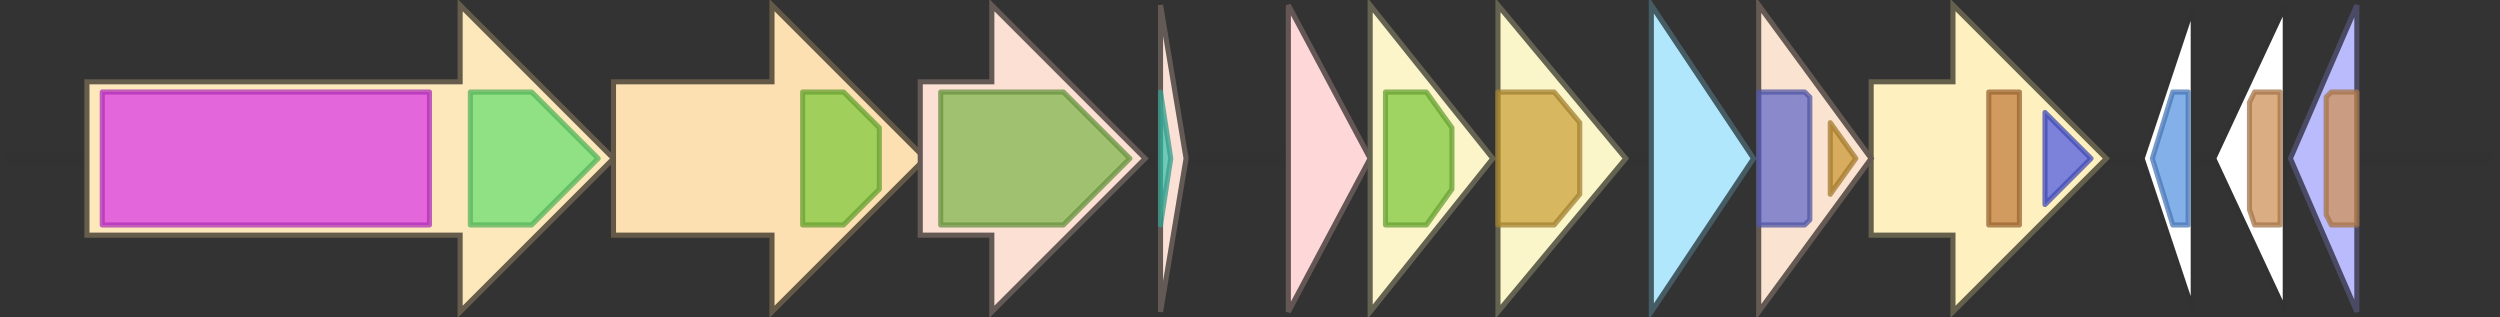 <svg version="1.1" baseProfile="full" xmlns="http://www.w3.org/2000/svg" width="489" height="62">
	<rect width="100%" height="100%" fill="#333333" stroke="none"/>
	<line x1="1" y1="31" x2="488" y2="31" style="stroke:rgb(50,50,50); stroke-width:3 "/>
	<g>
		<title>spaK</title>
		<polygon class="spaK" points="366,16 382,16 382,1 412,31 382,61 382,46 366,46" fill="rgb(254,241,191)" fill-opacity="1.0" stroke="rgb(101,96,76)" stroke-width="1" />
		<g>
			<title>PF00512</title>
			<rect class="PF00512" x="389" y="18" stroke-linejoin="round" width="6" height="26" fill="rgb(193,125,62)" stroke="rgb(154,100,49)" stroke-width="1" opacity="0.75" />
		</g>
		<g>
			<title>PF02518</title>
			<polygon class="PF02518" points="400,22 409,31 400,40" stroke-linejoin="round" width="11" height="26" fill="rgb(80,94,225)" stroke="rgb(64,75,180)" stroke-width="1" opacity="0.75" />
		</g>
	</g>
	<g>
		<polygon class="NoName" points="429,16 429,16 429,1 419,31 429,61 429,46 429,46" fill="rgb(255,255,255)" fill-opacity="1.0" stroke="rgb(50,50,50)" stroke-width="1" />
		<g>
			<title>PF01638</title>
			<polygon class="PF01638" points="421,31 425,18 428,18 428,44 425,44" stroke-linejoin="round" width="9" height="26" fill="rgb(91,150,227)" stroke="rgb(72,119,181)" stroke-width="1" opacity="0.75" />
		</g>
	</g>
	<g>
		<polygon class="NoName" points="447,16 447,16 447,1 433,31 447,61 447,46 447,46" fill="rgb(255,255,255)" fill-opacity="1.0" stroke="rgb(50,50,50)" stroke-width="1" />
		<g>
			<title>PF13560</title>
			<polygon class="PF13560" points="440,20 441,18 446,18 446,44 441,44 440,41" stroke-linejoin="round" width="6" height="26" fill="rgb(207,145,90)" stroke="rgb(165,116,72)" stroke-width="1" opacity="0.75" />
		</g>
	</g>
	<g>
		<title>yvan</title>
		<polygon class="yvan" points="461,16 461,16 461,1 448,31 461,61 461,46 461,46" fill="rgb(186,187,253)" fill-opacity="1.0" stroke="rgb(74,74,101)" stroke-width="1" />
		<g>
			<title>PF13560</title>
			<polygon class="PF13560" points="455,19 456,18 461,18 461,44 456,44 455,42" stroke-linejoin="round" width="6" height="26" fill="rgb(207,145,90)" stroke="rgb(165,116,72)" stroke-width="1" opacity="0.75" />
		</g>
	</g>
	<g>
		<title>spaB</title>
		<polygon class="spaB" points="17,16 90,16 90,1 120,31 90,61 90,46 17,46" fill="rgb(253,232,188)" fill-opacity="1.0" stroke="rgb(101,92,75)" stroke-width="1" />
		<g>
			<title>PF04738</title>
			<rect class="PF04738" x="20" y="18" stroke-linejoin="round" width="64" height="26" fill="rgb(219,60,229)" stroke="rgb(175,47,183)" stroke-width="1" opacity="0.75" />
		</g>
		<g>
			<title>PF14028</title>
			<polygon class="PF14028" points="92,18 104,18 117,31 104,44 92,44" stroke-linejoin="round" width="26" height="26" fill="rgb(107,223,113)" stroke="rgb(85,178,90)" stroke-width="1" opacity="0.75" />
		</g>
	</g>
	<g>
		<title>spaT</title>
		<polygon class="spaT" points="120,16 151,16 151,1 181,31 151,61 151,46 120,46" fill="rgb(252,224,177)" fill-opacity="1.0" stroke="rgb(100,89,70)" stroke-width="1" />
		<g>
			<title>PF00005</title>
			<polygon class="PF00005" points="157,18 165,18 172,25 172,37 165,44 157,44" stroke-linejoin="round" width="15" height="26" fill="rgb(129,201,63)" stroke="rgb(103,160,50)" stroke-width="1" opacity="0.75" />
		</g>
	</g>
	<g>
		<title>spaC</title>
		<polygon class="spaC" points="180,16 194,16 194,1 224,31 194,61 194,46 180,46" fill="rgb(251,224,211)" fill-opacity="1.0" stroke="rgb(100,89,84)" stroke-width="1" />
		<g>
			<title>PF05147</title>
			<polygon class="PF05147" points="184,18 208,18 221,31 208,44 184,44" stroke-linejoin="round" width="39" height="26" fill="rgb(129,182,79)" stroke="rgb(103,145,63)" stroke-width="1" opacity="0.75" />
		</g>
	</g>
	<g>
		<title>spaS</title>
		<polygon class="spaS" points="227,16 227,16 227,1 232,31 227,61 227,46 227,46" fill="rgb(251,225,213)" fill-opacity="1.0" stroke="rgb(100,90,85)" stroke-width="1" />
		<g>
			<title>PF02052</title>
			<polygon class="PF02052" points="227,18 227,18 229,31 227,44 227,44" stroke-linejoin="round" width="4" height="26" fill="rgb(66,195,175)" stroke="rgb(52,156,140)" stroke-width="1" opacity="0.75" />
		</g>
	</g>
	<g>
		<title>spai</title>
		<polygon class="spai" points="252,16 252,16 252,1 268,31 252,61 252,46 252,46" fill="rgb(254,216,217)" fill-opacity="1.0" stroke="rgb(101,86,86)" stroke-width="1" />
	</g>
	<g>
		<title>spaF</title>
		<polygon class="spaF" points="268,16 268,16 268,1 292,31 268,61 268,46 268,46" fill="rgb(252,245,202)" fill-opacity="1.0" stroke="rgb(100,98,80)" stroke-width="1" />
		<g>
			<title>PF00005</title>
			<polygon class="PF00005" points="271,18 279,18 284,25 284,37 279,44 271,44" stroke-linejoin="round" width="13" height="26" fill="rgb(129,201,63)" stroke="rgb(103,160,50)" stroke-width="1" opacity="0.75" />
		</g>
	</g>
	<g>
		<title>spaE</title>
		<polygon class="spaE" points="293,16 293,16 293,1 318,31 293,61 293,46 293,46" fill="rgb(251,246,202)" fill-opacity="1.0" stroke="rgb(100,98,80)" stroke-width="1" />
		<g>
			<title>PF12730</title>
			<polygon class="PF12730" points="293,18 304,18 309,24 309,38 304,44 293,44" stroke-linejoin="round" width="16" height="26" fill="rgb(203,161,59)" stroke="rgb(162,128,47)" stroke-width="1" opacity="0.75" />
		</g>
	</g>
	<g>
		<title>spaG</title>
		<polygon class="spaG" points="323,16 323,16 323,1 343,31 323,61 323,46 323,46" fill="rgb(177,231,252)" fill-opacity="1.0" stroke="rgb(70,92,100)" stroke-width="1" />
	</g>
	<g>
		<title>spaR</title>
		<polygon class="spaR" points="344,16 344,16 344,1 366,31 344,61 344,46 344,46" fill="rgb(250,227,209)" fill-opacity="1.0" stroke="rgb(100,90,83)" stroke-width="1" />
		<g>
			<title>PF00072</title>
			<polygon class="PF00072" points="344,18 353,18 354,19 354,43 353,44 344,44" stroke-linejoin="round" width="10" height="26" fill="rgb(100,107,203)" stroke="rgb(80,85,162)" stroke-width="1" opacity="0.75" />
		</g>
		<g>
			<title>PF00486</title>
			<polygon class="PF00486" points="358,24 363,31 358,38" stroke-linejoin="round" width="7" height="26" fill="rgb(204,153,57)" stroke="rgb(163,122,45)" stroke-width="1" opacity="0.75" />
		</g>
	</g>
</svg>

